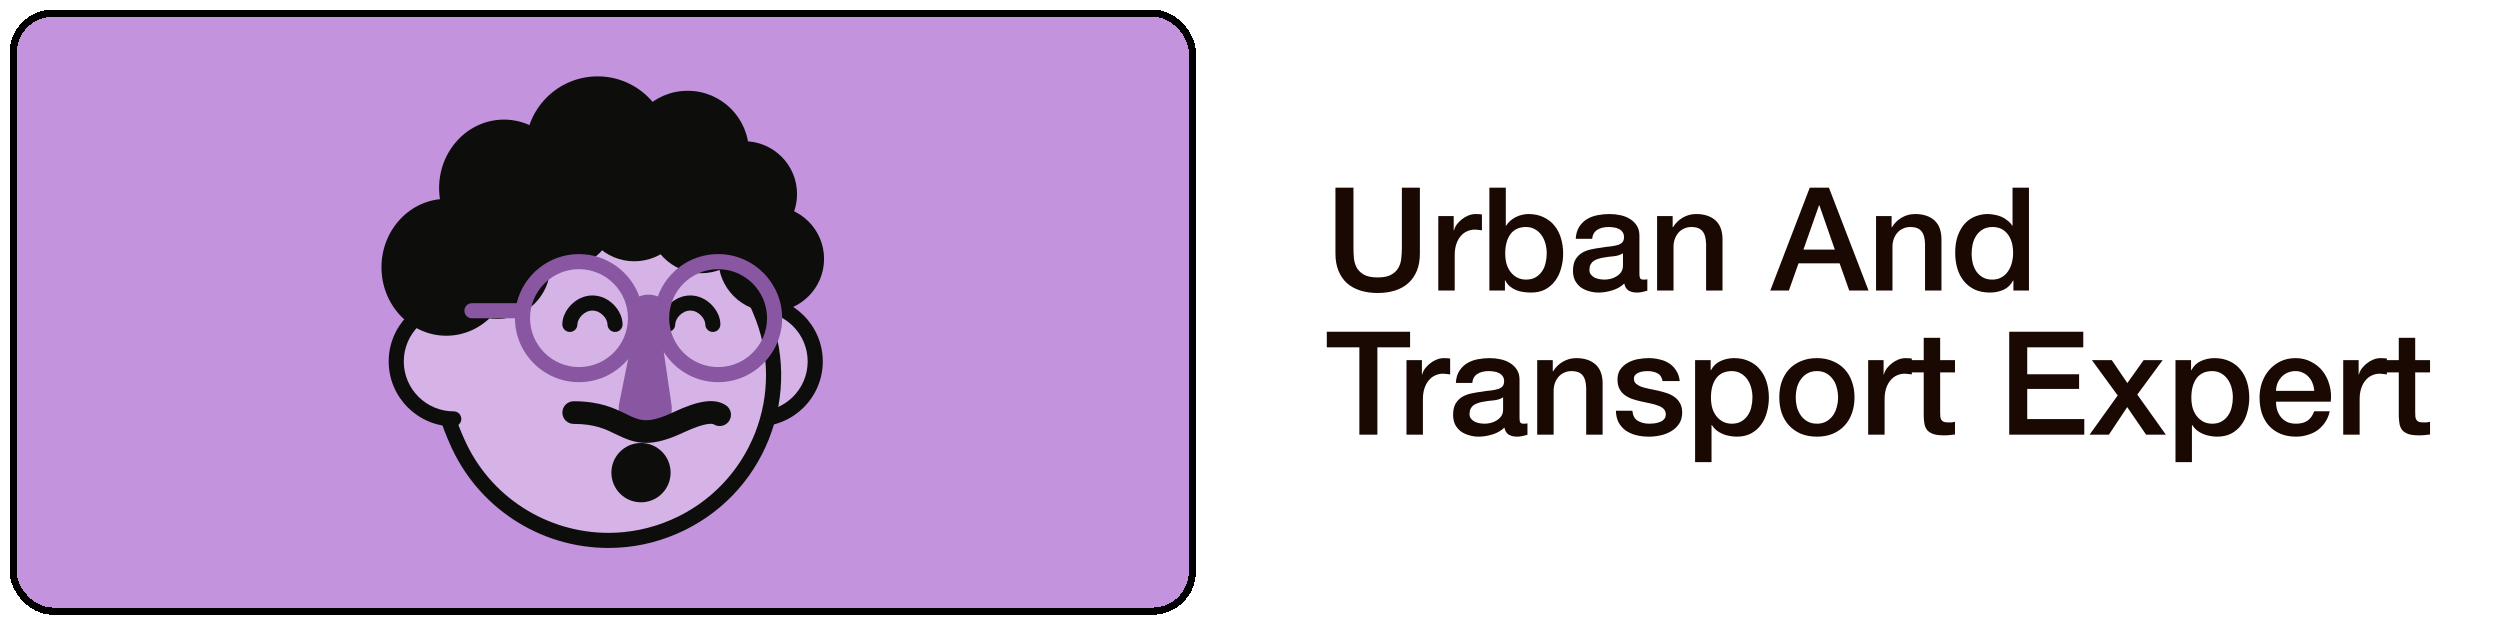 <svg width="347" height="86" viewBox="0 0 347 86" fill="none" xmlns="http://www.w3.org/2000/svg">
<g filter="url(#filter0_d_469_11149)">
<rect x="1.328" y="1.328" width="162.672" height="82" rx="5" fill="#C493DD" shape-rendering="crispEdges"/>
<rect x="0.828" y="0.828" width="163.672" height="83" rx="5.5" stroke="black" shape-rendering="crispEdges"/>
<rect x="0.828" y="0.828" width="163.672" height="83" rx="5.5" stroke="black" stroke-opacity="0.2" shape-rendering="crispEdges"/>
<path fill-rule="evenodd" clip-rule="evenodd" d="M112.154 49.17C112.154 53.576 108.578 57.148 104.167 57.148C99.756 57.148 96.18 53.576 96.18 49.17C96.18 44.763 99.756 41.191 104.167 41.191C108.578 41.191 112.154 44.763 112.154 49.17Z" fill="#D6B3E7"/>
<path fill-rule="evenodd" clip-rule="evenodd" d="M104.167 42.237C100.341 42.237 97.229 45.346 97.229 49.168C97.229 52.99 100.341 56.099 104.167 56.099C107.993 56.099 111.105 52.99 111.105 49.168C111.105 45.346 107.993 42.237 104.167 42.237ZM104.167 58.194C99.185 58.194 95.132 54.145 95.132 49.168C95.132 44.191 99.185 40.142 104.167 40.142C109.149 40.142 113.203 44.191 113.203 49.168C113.203 54.145 109.149 58.194 104.167 58.194Z" fill="#0D0D0C"/>
<path fill-rule="evenodd" clip-rule="evenodd" d="M83.455 74.009C74.297 74.009 66.032 68.583 62.4 60.186L62.06 59.398C59.632 53.783 59.537 47.559 61.794 41.874C64.052 36.188 68.391 31.72 74.012 29.294C76.907 28.045 79.963 27.411 83.093 27.411C92.251 27.411 100.515 32.837 104.147 41.234L104.488 42.022C109.501 53.613 104.139 67.117 92.536 72.125C89.64 73.375 86.585 74.009 83.455 74.009Z" fill="#D6B3E7"/>
<path fill-rule="evenodd" clip-rule="evenodd" d="M83.094 26.363C79.82 26.363 76.624 27.026 73.596 28.333C67.718 30.869 63.181 35.541 60.82 41.487C58.46 47.433 58.558 53.941 61.097 59.813L61.439 60.601C65.236 69.382 73.878 75.056 83.455 75.056C86.728 75.056 89.924 74.393 92.952 73.086C98.83 70.549 103.367 65.878 105.728 59.932C108.089 53.986 107.99 47.478 105.45 41.606L105.11 40.818C101.312 32.037 92.67 26.363 83.094 26.363ZM83.093 28.458C91.557 28.458 99.614 33.394 103.184 41.649L103.525 42.437C108.317 53.516 103.211 66.377 92.121 71.163C89.293 72.383 86.35 72.961 83.455 72.961C74.991 72.961 66.934 68.025 63.363 59.77L63.023 58.982C58.231 47.903 63.337 35.042 74.428 30.256C77.254 29.036 80.198 28.458 83.093 28.458Z" fill="#0D0D0C"/>
<path fill-rule="evenodd" clip-rule="evenodd" d="M61.984 57.148C57.573 57.148 53.997 53.576 53.997 49.17C53.997 44.763 57.573 41.191 61.984 41.191C62.535 41.191 63.073 41.247 63.593 41.354" fill="#D6B3E7"/>
<path fill-rule="evenodd" clip-rule="evenodd" d="M61.984 58.194C57.002 58.194 52.948 54.145 52.948 49.168C52.948 44.191 57.002 40.142 61.984 40.142C62.596 40.142 63.208 40.204 63.803 40.326C64.371 40.442 64.737 40.995 64.62 41.562C64.504 42.128 63.95 42.494 63.383 42.378C62.926 42.285 62.455 42.237 61.984 42.237C58.158 42.237 55.045 45.346 55.045 49.168C55.045 52.99 58.158 56.099 61.984 56.099C62.563 56.099 63.032 56.568 63.032 57.146C63.032 57.724 62.563 58.194 61.984 58.194Z" fill="#0D0D0C"/>
<path d="M68.04 43.265C72.093 43.265 75.38 39.982 75.38 35.933C75.38 31.883 72.093 28.6 68.04 28.6C63.986 28.6 60.699 31.883 60.699 35.933C60.699 39.982 63.986 43.265 68.04 43.265Z" fill="#0D0D0C"/>
<path d="M77.04 36.265C81.093 36.265 84.38 32.982 84.38 28.933C84.38 24.883 81.093 21.6 77.04 21.6C72.986 21.6 69.699 24.883 69.699 28.933C69.699 32.982 72.986 36.265 77.04 36.265Z" fill="#0D0D0C"/>
<path d="M81.948 29.6C87.471 29.6 91.948 25.123 91.948 19.6C91.948 14.078 87.471 9.6 81.948 9.6C76.425 9.6 71.948 14.078 71.948 19.6C71.948 25.123 76.425 29.6 81.948 29.6Z" fill="#0D0D0C"/>
<path d="M94.448 28.6C99.143 28.6 102.948 24.795 102.948 20.1C102.948 15.406 99.143 11.6 94.448 11.6C89.754 11.6 85.948 15.406 85.948 20.1C85.948 24.795 89.754 28.6 94.448 28.6Z" fill="#0D0D0C"/>
<path d="M102.289 33.265C106.342 33.265 109.629 29.982 109.629 25.933C109.629 21.883 106.342 18.6 102.289 18.6C98.235 18.6 94.948 21.883 94.948 25.933C94.948 29.982 98.235 33.265 102.289 33.265Z" fill="#0D0D0C"/>
<path d="M68.948 34.6C73.919 34.6 77.948 30.347 77.948 25.1C77.948 19.854 73.919 15.6 68.948 15.6C63.978 15.6 59.948 19.854 59.948 25.1C59.948 30.347 63.978 34.6 68.948 34.6Z" fill="#0D0D0C"/>
<path d="M60.948 45.6C65.919 45.6 69.948 41.347 69.948 36.1C69.948 30.854 65.919 26.6 60.948 26.6C55.978 26.6 51.948 30.854 51.948 36.1C51.948 41.347 55.978 45.6 60.948 45.6Z" fill="#0D0D0C"/>
<path d="M87.04 35.265C91.093 35.265 94.38 31.982 94.38 27.933C94.38 23.883 91.093 20.6 87.04 20.6C82.986 20.6 79.699 23.883 79.699 27.933C79.699 31.982 82.986 35.265 87.04 35.265Z" fill="#0D0D0C"/>
<path d="M96.318 36.925C100.371 36.925 103.658 33.643 103.658 29.593C103.658 25.543 100.371 22.261 96.318 22.261C92.264 22.261 88.977 25.543 88.977 29.593C88.977 33.643 92.264 36.925 96.318 36.925Z" fill="#0D0D0C"/>
<path d="M106.039 42.265C110.093 42.265 113.38 38.982 113.38 34.933C113.38 30.883 110.093 27.6 106.039 27.6C101.986 27.6 98.699 30.883 98.699 34.933C98.699 38.982 101.986 42.265 106.039 42.265Z" fill="#0D0D0C"/>
<path fill-rule="evenodd" clip-rule="evenodd" d="M86.579 58.395H90.543C91.636 58.395 92.446 56.808 92.201 55.143L90.532 43.757C90.144 41.115 87.772 40.967 87.251 43.552L84.956 54.938C84.611 56.651 85.429 58.395 86.579 58.395Z" fill="#8957A2"/>
<path fill-rule="evenodd" clip-rule="evenodd" d="M88.665 60.47C87.12 60.47 85.893 59.963 84.512 59.285C83.062 58.574 81.563 57.839 78.628 57.839C77.76 57.839 77.057 57.135 77.057 56.267C77.057 55.398 77.76 54.694 78.628 54.694C82.291 54.694 84.289 55.674 85.894 56.462C87.8 57.396 88.85 57.911 92.496 56.201C96.023 54.546 98.186 54.257 99.73 55.235C100.463 55.7 100.681 56.671 100.217 57.404C99.753 58.138 98.783 58.356 98.05 57.892C98.019 57.873 97.263 57.437 93.829 59.048C91.642 60.074 90.029 60.47 88.665 60.47Z" fill="#0D0D0C"/>
<path fill-rule="evenodd" clip-rule="evenodd" d="M88.366 68.702C86.107 68.92 84.099 67.262 83.881 64.999C83.663 62.735 85.318 60.723 87.577 60.504C89.836 60.286 91.844 61.944 92.062 64.208C92.28 66.471 90.625 68.484 88.366 68.702Z" fill="#0D0D0C"/>
<path fill-rule="evenodd" clip-rule="evenodd" d="M84.367 45.074C83.788 45.074 83.319 44.604 83.319 44.023C83.319 43.27 82.422 42.108 81.232 42.108C80.04 42.108 79.144 43.27 79.144 44.023C79.144 44.604 78.675 45.074 78.096 45.074C77.518 45.074 77.048 44.604 77.048 44.023C77.048 42.166 78.876 40.008 81.232 40.008C83.587 40.008 85.415 42.166 85.415 44.023C85.415 44.604 84.945 45.074 84.367 45.074Z" fill="#0D0D0C"/>
<path fill-rule="evenodd" clip-rule="evenodd" d="M97.944 45.074C97.365 45.074 96.895 44.604 96.895 44.023C96.895 43.27 95.999 42.108 94.808 42.108C93.618 42.108 92.722 43.27 92.722 44.023C92.722 44.604 92.252 45.074 91.674 45.074C91.094 45.074 90.626 44.604 90.626 44.023C90.626 42.166 92.452 40.008 94.808 40.008C97.164 40.008 98.992 42.166 98.992 44.023C98.992 44.604 98.522 45.074 97.944 45.074Z" fill="#0D0D0C"/>
<path fill-rule="evenodd" clip-rule="evenodd" d="M98.672 34.266C103.574 34.266 107.562 38.254 107.562 43.155C107.562 48.057 103.574 52.045 98.672 52.045C93.771 52.045 89.783 48.057 89.783 43.155C89.783 42.859 89.798 42.565 89.826 42.276C89.196 41.823 88.599 41.993 88.204 42.222C88.237 42.529 88.253 42.84 88.253 43.155C88.253 48.057 84.266 52.045 79.364 52.045C74.47 52.045 70.488 48.07 70.475 43.178L64.504 43.178C63.925 43.178 63.456 42.709 63.456 42.13C63.456 41.551 63.925 41.082 64.504 41.082L70.719 41.082C71.655 37.177 75.176 34.266 79.364 34.266C83.209 34.266 86.491 36.72 87.728 40.143C88.494 39.853 89.404 39.775 90.306 40.15C91.54 36.723 94.825 34.266 98.672 34.266ZM79.364 36.362C75.619 36.362 72.571 39.41 72.571 43.155C72.571 46.901 75.619 49.949 79.364 49.949C83.11 49.949 86.157 46.901 86.157 43.155C86.157 39.41 83.11 36.362 79.364 36.362ZM98.672 36.362C94.927 36.362 91.88 39.41 91.88 43.155C91.88 46.901 94.927 49.949 98.672 49.949C102.418 49.949 105.465 46.901 105.465 43.155C105.465 39.41 102.418 36.362 98.672 36.362Z" fill="#8957A2"/>
</g>
<path d="M185.36 26.048H187.86V34.368C187.86 34.848 187.88 35.335 187.92 35.828C187.973 36.322 188.107 36.768 188.32 37.168C188.547 37.555 188.88 37.875 189.32 38.128C189.773 38.382 190.407 38.508 191.22 38.508C192.033 38.508 192.66 38.382 193.1 38.128C193.553 37.875 193.887 37.555 194.1 37.168C194.327 36.768 194.46 36.322 194.5 35.828C194.553 35.335 194.58 34.848 194.58 34.368V26.048H197.08V35.188C197.08 36.108 196.94 36.908 196.66 37.588C196.38 38.268 195.98 38.842 195.46 39.308C194.953 39.761 194.34 40.102 193.62 40.328C192.9 40.555 192.1 40.668 191.22 40.668C190.34 40.668 189.54 40.555 188.82 40.328C188.1 40.102 187.48 39.761 186.96 39.308C186.453 38.842 186.06 38.268 185.78 37.588C185.5 36.908 185.36 36.108 185.36 35.188V26.048ZM199.634 29.988H201.774V31.988H201.814C201.88 31.708 202.007 31.435 202.194 31.168C202.394 30.901 202.627 30.662 202.894 30.448C203.174 30.221 203.48 30.041 203.814 29.908C204.147 29.775 204.487 29.708 204.834 29.708C205.1 29.708 205.28 29.715 205.374 29.728C205.48 29.741 205.587 29.755 205.694 29.768V31.968C205.534 31.942 205.367 31.922 205.194 31.908C205.034 31.881 204.874 31.868 204.714 31.868C204.327 31.868 203.96 31.948 203.614 32.108C203.28 32.255 202.987 32.481 202.734 32.788C202.48 33.081 202.28 33.448 202.134 33.888C201.987 34.328 201.914 34.835 201.914 35.408V40.328H199.634V29.988ZM206.725 26.048H209.005V31.328H209.045C209.205 31.075 209.398 30.848 209.625 30.648C209.852 30.448 210.098 30.282 210.365 30.148C210.645 30.002 210.932 29.895 211.225 29.828C211.532 29.748 211.832 29.708 212.125 29.708C212.938 29.708 213.645 29.855 214.245 30.148C214.858 30.428 215.365 30.822 215.765 31.328C216.165 31.822 216.465 32.401 216.665 33.068C216.865 33.735 216.965 34.448 216.965 35.208C216.965 35.901 216.872 36.575 216.685 37.228C216.512 37.882 216.238 38.462 215.865 38.968C215.505 39.462 215.045 39.861 214.485 40.168C213.925 40.462 213.265 40.608 212.505 40.608C212.158 40.608 211.805 40.581 211.445 40.528C211.098 40.488 210.765 40.401 210.445 40.268C210.125 40.135 209.832 39.962 209.565 39.748C209.312 39.535 209.098 39.255 208.925 38.908H208.885V40.328H206.725V26.048ZM214.685 35.168C214.685 34.702 214.625 34.248 214.505 33.808C214.385 33.368 214.205 32.981 213.965 32.648C213.725 32.301 213.425 32.028 213.065 31.828C212.705 31.615 212.292 31.508 211.825 31.508C210.865 31.508 210.138 31.841 209.645 32.508C209.165 33.175 208.925 34.062 208.925 35.168C208.925 35.688 208.985 36.175 209.105 36.628C209.238 37.068 209.432 37.448 209.685 37.768C209.938 38.088 210.238 38.342 210.585 38.528C210.945 38.715 211.358 38.808 211.825 38.808C212.345 38.808 212.785 38.702 213.145 38.488C213.505 38.275 213.798 38.002 214.025 37.668C214.265 37.322 214.432 36.935 214.525 36.508C214.632 36.068 214.685 35.621 214.685 35.168ZM227.551 38.028C227.551 38.308 227.585 38.508 227.651 38.628C227.731 38.748 227.878 38.808 228.091 38.808C228.158 38.808 228.238 38.808 228.331 38.808C228.425 38.808 228.531 38.795 228.651 38.768V40.348C228.571 40.375 228.465 40.401 228.331 40.428C228.211 40.468 228.085 40.502 227.951 40.528C227.818 40.555 227.685 40.575 227.551 40.588C227.418 40.602 227.305 40.608 227.211 40.608C226.745 40.608 226.358 40.515 226.051 40.328C225.745 40.142 225.545 39.815 225.451 39.348C224.998 39.788 224.438 40.108 223.771 40.308C223.118 40.508 222.485 40.608 221.871 40.608C221.405 40.608 220.958 40.541 220.531 40.408C220.105 40.288 219.725 40.108 219.391 39.868C219.071 39.615 218.811 39.301 218.611 38.928C218.425 38.541 218.331 38.095 218.331 37.588C218.331 36.948 218.445 36.428 218.671 36.028C218.911 35.628 219.218 35.315 219.591 35.088C219.978 34.861 220.405 34.702 220.871 34.608C221.351 34.502 221.831 34.422 222.311 34.368C222.725 34.288 223.118 34.235 223.491 34.208C223.865 34.168 224.191 34.108 224.471 34.028C224.765 33.948 224.991 33.828 225.151 33.668C225.325 33.495 225.411 33.242 225.411 32.908C225.411 32.615 225.338 32.375 225.191 32.188C225.058 32.002 224.885 31.861 224.671 31.768C224.471 31.662 224.245 31.595 223.991 31.568C223.738 31.528 223.498 31.508 223.271 31.508C222.631 31.508 222.105 31.642 221.691 31.908C221.278 32.175 221.045 32.588 220.991 33.148H218.711C218.751 32.481 218.911 31.928 219.191 31.488C219.471 31.048 219.825 30.695 220.251 30.428C220.691 30.162 221.185 29.975 221.731 29.868C222.278 29.762 222.838 29.708 223.411 29.708C223.918 29.708 224.418 29.762 224.911 29.868C225.405 29.975 225.845 30.148 226.231 30.388C226.631 30.628 226.951 30.942 227.191 31.328C227.431 31.701 227.551 32.161 227.551 32.708V38.028ZM225.271 35.148C224.925 35.375 224.498 35.515 223.991 35.568C223.485 35.608 222.978 35.675 222.471 35.768C222.231 35.808 221.998 35.868 221.771 35.948C221.545 36.015 221.345 36.115 221.171 36.248C220.998 36.368 220.858 36.535 220.751 36.748C220.658 36.948 220.611 37.195 220.611 37.488C220.611 37.742 220.685 37.955 220.831 38.128C220.978 38.301 221.151 38.441 221.351 38.548C221.565 38.642 221.791 38.708 222.031 38.748C222.285 38.788 222.511 38.808 222.711 38.808C222.965 38.808 223.238 38.775 223.531 38.708C223.825 38.642 224.098 38.528 224.351 38.368C224.618 38.208 224.838 38.008 225.011 37.768C225.185 37.515 225.271 37.208 225.271 36.848V35.148ZM230.005 29.988H232.165V31.508L232.205 31.548C232.551 30.975 233.005 30.528 233.565 30.208C234.125 29.875 234.745 29.708 235.425 29.708C236.558 29.708 237.451 30.002 238.105 30.588C238.758 31.175 239.085 32.055 239.085 33.228V40.328H236.805V33.828C236.778 33.015 236.605 32.428 236.285 32.068C235.965 31.695 235.465 31.508 234.785 31.508C234.398 31.508 234.051 31.581 233.745 31.728C233.438 31.861 233.178 32.055 232.965 32.308C232.751 32.548 232.585 32.835 232.465 33.168C232.345 33.502 232.285 33.855 232.285 34.228V40.328H230.005V29.988ZM251.195 26.048H253.855L259.355 40.328H256.675L255.335 36.548H249.635L248.295 40.328H245.715L251.195 26.048ZM250.315 34.648H254.675L252.535 28.508H252.475L250.315 34.648ZM260.395 29.988H262.555V31.508L262.595 31.548C262.942 30.975 263.395 30.528 263.955 30.208C264.515 29.875 265.135 29.708 265.815 29.708C266.949 29.708 267.842 30.002 268.495 30.588C269.149 31.175 269.475 32.055 269.475 33.228V40.328H267.195V33.828C267.169 33.015 266.995 32.428 266.675 32.068C266.355 31.695 265.855 31.508 265.175 31.508C264.789 31.508 264.442 31.581 264.135 31.728C263.829 31.861 263.569 32.055 263.355 32.308C263.142 32.548 262.975 32.835 262.855 33.168C262.735 33.502 262.675 33.855 262.675 34.228V40.328H260.395V29.988ZM281.62 40.328H279.46V38.928H279.42C279.113 39.528 278.666 39.962 278.08 40.228C277.493 40.481 276.873 40.608 276.22 40.608C275.406 40.608 274.693 40.468 274.08 40.188C273.48 39.895 272.98 39.502 272.58 39.008C272.18 38.515 271.88 37.935 271.68 37.268C271.48 36.588 271.38 35.861 271.38 35.088C271.38 34.155 271.506 33.348 271.76 32.668C272.013 31.988 272.346 31.428 272.76 30.988C273.186 30.548 273.666 30.228 274.2 30.028C274.746 29.815 275.3 29.708 275.86 29.708C276.18 29.708 276.506 29.741 276.84 29.808C277.173 29.861 277.493 29.955 277.8 30.088C278.106 30.221 278.386 30.395 278.64 30.608C278.906 30.808 279.126 31.048 279.3 31.328H279.34V26.048H281.62V40.328ZM273.66 35.268C273.66 35.708 273.713 36.142 273.82 36.568C273.94 36.995 274.113 37.375 274.34 37.708C274.58 38.041 274.88 38.308 275.24 38.508C275.6 38.708 276.026 38.808 276.52 38.808C277.026 38.808 277.46 38.702 277.82 38.488C278.193 38.275 278.493 37.995 278.72 37.648C278.96 37.301 279.133 36.915 279.24 36.488C279.36 36.048 279.42 35.602 279.42 35.148C279.42 34.002 279.16 33.108 278.64 32.468C278.133 31.828 277.44 31.508 276.56 31.508C276.026 31.508 275.573 31.622 275.2 31.848C274.84 32.062 274.54 32.348 274.3 32.708C274.073 33.055 273.906 33.455 273.8 33.908C273.706 34.348 273.66 34.801 273.66 35.268ZM184.16 46.048H195.72V48.208H191.18V60.328H188.68V48.208H184.16V46.048ZM195.22 49.988H197.36V51.988H197.4C197.466 51.708 197.593 51.435 197.78 51.168C197.98 50.901 198.213 50.661 198.48 50.448C198.76 50.221 199.066 50.041 199.4 49.908C199.733 49.775 200.073 49.708 200.42 49.708C200.686 49.708 200.866 49.715 200.96 49.728C201.066 49.742 201.173 49.755 201.28 49.768V51.968C201.12 51.941 200.953 51.922 200.78 51.908C200.62 51.882 200.46 51.868 200.3 51.868C199.913 51.868 199.546 51.948 199.2 52.108C198.866 52.255 198.573 52.481 198.32 52.788C198.066 53.081 197.866 53.448 197.72 53.888C197.573 54.328 197.5 54.835 197.5 55.408V60.328H195.22V49.988ZM210.911 58.028C210.911 58.308 210.944 58.508 211.011 58.628C211.091 58.748 211.237 58.808 211.451 58.808C211.517 58.808 211.597 58.808 211.691 58.808C211.784 58.808 211.891 58.795 212.011 58.768V60.348C211.931 60.375 211.824 60.401 211.691 60.428C211.571 60.468 211.444 60.502 211.311 60.528C211.177 60.555 211.044 60.575 210.911 60.588C210.777 60.602 210.664 60.608 210.571 60.608C210.104 60.608 209.717 60.515 209.411 60.328C209.104 60.142 208.904 59.815 208.811 59.348C208.357 59.788 207.797 60.108 207.131 60.308C206.477 60.508 205.844 60.608 205.231 60.608C204.764 60.608 204.317 60.541 203.891 60.408C203.464 60.288 203.084 60.108 202.751 59.868C202.431 59.615 202.171 59.301 201.971 58.928C201.784 58.541 201.691 58.095 201.691 57.588C201.691 56.948 201.804 56.428 202.031 56.028C202.271 55.628 202.577 55.315 202.951 55.088C203.337 54.861 203.764 54.702 204.231 54.608C204.711 54.502 205.191 54.422 205.671 54.368C206.084 54.288 206.477 54.235 206.851 54.208C207.224 54.168 207.551 54.108 207.831 54.028C208.124 53.948 208.351 53.828 208.511 53.668C208.684 53.495 208.771 53.242 208.771 52.908C208.771 52.615 208.697 52.375 208.551 52.188C208.417 52.002 208.244 51.861 208.031 51.768C207.831 51.661 207.604 51.595 207.351 51.568C207.097 51.528 206.857 51.508 206.631 51.508C205.991 51.508 205.464 51.642 205.051 51.908C204.637 52.175 204.404 52.588 204.351 53.148H202.071C202.111 52.481 202.271 51.928 202.551 51.488C202.831 51.048 203.184 50.695 203.611 50.428C204.051 50.161 204.544 49.975 205.091 49.868C205.637 49.761 206.197 49.708 206.771 49.708C207.277 49.708 207.777 49.761 208.271 49.868C208.764 49.975 209.204 50.148 209.591 50.388C209.991 50.628 210.311 50.941 210.551 51.328C210.791 51.702 210.911 52.161 210.911 52.708V58.028ZM208.631 55.148C208.284 55.375 207.857 55.515 207.351 55.568C206.844 55.608 206.337 55.675 205.831 55.768C205.591 55.808 205.357 55.868 205.131 55.948C204.904 56.015 204.704 56.115 204.531 56.248C204.357 56.368 204.217 56.535 204.111 56.748C204.017 56.948 203.971 57.195 203.971 57.488C203.971 57.742 204.044 57.955 204.191 58.128C204.337 58.301 204.511 58.441 204.711 58.548C204.924 58.642 205.151 58.708 205.391 58.748C205.644 58.788 205.871 58.808 206.071 58.808C206.324 58.808 206.597 58.775 206.891 58.708C207.184 58.642 207.457 58.528 207.711 58.368C207.977 58.208 208.197 58.008 208.371 57.768C208.544 57.515 208.631 57.208 208.631 56.848V55.148ZM213.364 49.988H215.524V51.508L215.564 51.548C215.911 50.975 216.364 50.528 216.924 50.208C217.484 49.875 218.104 49.708 218.784 49.708C219.917 49.708 220.811 50.002 221.464 50.588C222.117 51.175 222.444 52.055 222.444 53.228V60.328H220.164V53.828C220.137 53.015 219.964 52.428 219.644 52.068C219.324 51.695 218.824 51.508 218.144 51.508C217.757 51.508 217.411 51.581 217.104 51.728C216.797 51.861 216.537 52.055 216.324 52.308C216.111 52.548 215.944 52.835 215.824 53.168C215.704 53.502 215.644 53.855 215.644 54.228V60.328H213.364V49.988ZM226.568 57.008C226.635 57.675 226.888 58.142 227.328 58.408C227.768 58.675 228.295 58.808 228.908 58.808C229.122 58.808 229.362 58.795 229.628 58.768C229.908 58.728 230.168 58.661 230.408 58.568C230.648 58.475 230.842 58.342 230.988 58.168C231.148 57.981 231.222 57.742 231.208 57.448C231.195 57.155 231.088 56.915 230.888 56.728C230.688 56.541 230.428 56.395 230.108 56.288C229.802 56.168 229.448 56.068 229.048 55.988C228.648 55.908 228.242 55.822 227.828 55.728C227.402 55.635 226.988 55.522 226.588 55.388C226.202 55.255 225.848 55.075 225.528 54.848C225.222 54.621 224.975 54.335 224.788 53.988C224.602 53.628 224.508 53.188 224.508 52.668C224.508 52.108 224.642 51.642 224.908 51.268C225.188 50.882 225.535 50.575 225.948 50.348C226.375 50.108 226.842 49.941 227.348 49.848C227.868 49.755 228.362 49.708 228.828 49.708C229.362 49.708 229.868 49.768 230.348 49.888C230.842 49.995 231.282 50.175 231.668 50.428C232.068 50.681 232.395 51.015 232.648 51.428C232.915 51.828 233.082 52.315 233.148 52.888H230.768C230.662 52.342 230.408 51.975 230.008 51.788C229.622 51.602 229.175 51.508 228.668 51.508C228.508 51.508 228.315 51.522 228.088 51.548C227.875 51.575 227.668 51.628 227.468 51.708C227.282 51.775 227.122 51.882 226.988 52.028C226.855 52.161 226.788 52.342 226.788 52.568C226.788 52.848 226.882 53.075 227.068 53.248C227.268 53.422 227.522 53.568 227.828 53.688C228.148 53.795 228.508 53.888 228.908 53.968C229.308 54.048 229.722 54.135 230.148 54.228C230.562 54.322 230.968 54.435 231.368 54.568C231.768 54.702 232.122 54.882 232.428 55.108C232.748 55.335 233.002 55.621 233.188 55.968C233.388 56.315 233.488 56.742 233.488 57.248C233.488 57.861 233.348 58.382 233.068 58.808C232.788 59.235 232.422 59.581 231.968 59.848C231.528 60.115 231.035 60.308 230.488 60.428C229.942 60.548 229.402 60.608 228.868 60.608C228.215 60.608 227.608 60.535 227.048 60.388C226.502 60.242 226.022 60.022 225.608 59.728C225.208 59.422 224.888 59.048 224.648 58.608C224.422 58.155 224.302 57.621 224.288 57.008H226.568ZM235.28 49.988H237.44V51.388H237.48C237.8 50.788 238.246 50.361 238.82 50.108C239.393 49.842 240.013 49.708 240.68 49.708C241.493 49.708 242.2 49.855 242.8 50.148C243.413 50.428 243.92 50.822 244.32 51.328C244.72 51.822 245.02 52.401 245.22 53.068C245.42 53.735 245.52 54.448 245.52 55.208C245.52 55.901 245.426 56.575 245.24 57.228C245.066 57.882 244.793 58.462 244.42 58.968C244.06 59.462 243.6 59.861 243.04 60.168C242.48 60.462 241.82 60.608 241.06 60.608C240.726 60.608 240.393 60.575 240.06 60.508C239.726 60.455 239.406 60.361 239.1 60.228C238.793 60.095 238.506 59.928 238.24 59.728C237.986 59.515 237.773 59.268 237.6 58.988H237.56V64.148H235.28V49.988ZM243.24 55.168C243.24 54.702 243.18 54.248 243.06 53.808C242.94 53.368 242.76 52.981 242.52 52.648C242.28 52.301 241.98 52.028 241.62 51.828C241.26 51.615 240.846 51.508 240.38 51.508C239.42 51.508 238.693 51.842 238.2 52.508C237.72 53.175 237.48 54.062 237.48 55.168C237.48 55.688 237.54 56.175 237.66 56.628C237.793 57.068 237.986 57.448 238.24 57.768C238.493 58.088 238.793 58.342 239.14 58.528C239.5 58.715 239.913 58.808 240.38 58.808C240.9 58.808 241.34 58.702 241.7 58.488C242.06 58.275 242.353 58.002 242.58 57.668C242.82 57.322 242.986 56.935 243.08 56.508C243.186 56.068 243.24 55.621 243.24 55.168ZM252.186 60.608C251.359 60.608 250.619 60.475 249.966 60.208C249.326 59.928 248.779 59.548 248.326 59.068C247.886 58.588 247.546 58.015 247.306 57.348C247.079 56.681 246.966 55.948 246.966 55.148C246.966 54.361 247.079 53.635 247.306 52.968C247.546 52.301 247.886 51.728 248.326 51.248C248.779 50.768 249.326 50.395 249.966 50.128C250.619 49.848 251.359 49.708 252.186 49.708C253.013 49.708 253.746 49.848 254.386 50.128C255.039 50.395 255.586 50.768 256.026 51.248C256.479 51.728 256.819 52.301 257.046 52.968C257.286 53.635 257.406 54.361 257.406 55.148C257.406 55.948 257.286 56.681 257.046 57.348C256.819 58.015 256.479 58.588 256.026 59.068C255.586 59.548 255.039 59.928 254.386 60.208C253.746 60.475 253.013 60.608 252.186 60.608ZM252.186 58.808C252.693 58.808 253.133 58.702 253.506 58.488C253.879 58.275 254.186 57.995 254.426 57.648C254.666 57.301 254.839 56.915 254.946 56.488C255.066 56.048 255.126 55.602 255.126 55.148C255.126 54.708 255.066 54.268 254.946 53.828C254.839 53.388 254.666 53.002 254.426 52.668C254.186 52.322 253.879 52.041 253.506 51.828C253.133 51.615 252.693 51.508 252.186 51.508C251.679 51.508 251.239 51.615 250.866 51.828C250.493 52.041 250.186 52.322 249.946 52.668C249.706 53.002 249.526 53.388 249.406 53.828C249.299 54.268 249.246 54.708 249.246 55.148C249.246 55.602 249.299 56.048 249.406 56.488C249.526 56.915 249.706 57.301 249.946 57.648C250.186 57.995 250.493 58.275 250.866 58.488C251.239 58.702 251.679 58.808 252.186 58.808ZM259.302 49.988H261.442V51.988H261.482C261.548 51.708 261.675 51.435 261.862 51.168C262.062 50.901 262.295 50.661 262.562 50.448C262.842 50.221 263.148 50.041 263.482 49.908C263.815 49.775 264.155 49.708 264.502 49.708C264.768 49.708 264.948 49.715 265.042 49.728C265.148 49.742 265.255 49.755 265.362 49.768V51.968C265.202 51.941 265.035 51.922 264.862 51.908C264.702 51.882 264.542 51.868 264.382 51.868C263.995 51.868 263.628 51.948 263.282 52.108C262.948 52.255 262.655 52.481 262.402 52.788C262.148 53.081 261.948 53.448 261.802 53.888C261.655 54.328 261.582 54.835 261.582 55.408V60.328H259.302V49.988ZM265.293 49.988H267.013V46.888H269.293V49.988H271.353V51.688H269.293V57.208C269.293 57.448 269.299 57.655 269.313 57.828C269.339 58.002 269.386 58.148 269.453 58.268C269.533 58.388 269.646 58.481 269.793 58.548C269.939 58.602 270.139 58.628 270.393 58.628C270.553 58.628 270.713 58.628 270.873 58.628C271.033 58.615 271.193 58.588 271.353 58.548V60.308C271.099 60.335 270.853 60.361 270.613 60.388C270.373 60.415 270.126 60.428 269.873 60.428C269.273 60.428 268.786 60.375 268.413 60.268C268.053 60.148 267.766 59.981 267.553 59.768C267.353 59.541 267.213 59.261 267.133 58.928C267.066 58.595 267.026 58.215 267.013 57.788V51.688H265.293V49.988ZM278.879 46.048H289.159V48.208H281.379V51.948H288.579V53.988H281.379V58.168H289.299V60.328H278.879V46.048ZM293.937 54.888L290.357 49.988H293.117L295.277 53.168L297.537 49.988H300.177L296.657 54.768L300.617 60.328H297.877L295.257 56.508L292.717 60.328H290.037L293.937 54.888ZM301.959 49.988H304.119V51.388H304.159C304.479 50.788 304.926 50.361 305.499 50.108C306.073 49.842 306.693 49.708 307.359 49.708C308.173 49.708 308.879 49.855 309.479 50.148C310.093 50.428 310.599 50.822 310.999 51.328C311.399 51.822 311.699 52.401 311.899 53.068C312.099 53.735 312.199 54.448 312.199 55.208C312.199 55.901 312.106 56.575 311.919 57.228C311.746 57.882 311.473 58.462 311.099 58.968C310.739 59.462 310.279 59.861 309.719 60.168C309.159 60.462 308.499 60.608 307.739 60.608C307.406 60.608 307.073 60.575 306.739 60.508C306.406 60.455 306.086 60.361 305.779 60.228C305.473 60.095 305.186 59.928 304.919 59.728C304.666 59.515 304.453 59.268 304.279 58.988H304.239V64.148H301.959V49.988ZM309.919 55.168C309.919 54.702 309.859 54.248 309.739 53.808C309.619 53.368 309.439 52.981 309.199 52.648C308.959 52.301 308.659 52.028 308.299 51.828C307.939 51.615 307.526 51.508 307.059 51.508C306.099 51.508 305.373 51.842 304.879 52.508C304.399 53.175 304.159 54.062 304.159 55.168C304.159 55.688 304.219 56.175 304.339 56.628C304.473 57.068 304.666 57.448 304.919 57.768C305.173 58.088 305.473 58.342 305.819 58.528C306.179 58.715 306.593 58.808 307.059 58.808C307.579 58.808 308.019 58.702 308.379 58.488C308.739 58.275 309.033 58.002 309.259 57.668C309.499 57.322 309.666 56.935 309.759 56.508C309.866 56.068 309.919 55.621 309.919 55.168ZM321.226 54.248C321.199 53.888 321.119 53.541 320.986 53.208C320.866 52.875 320.692 52.588 320.466 52.348C320.252 52.095 319.986 51.895 319.666 51.748C319.359 51.588 319.012 51.508 318.626 51.508C318.226 51.508 317.859 51.581 317.526 51.728C317.206 51.861 316.926 52.055 316.686 52.308C316.459 52.548 316.272 52.835 316.126 53.168C315.992 53.502 315.919 53.861 315.906 54.248H321.226ZM315.906 55.748C315.906 56.148 315.959 56.535 316.066 56.908C316.186 57.282 316.359 57.608 316.586 57.888C316.812 58.168 317.099 58.395 317.446 58.568C317.792 58.728 318.206 58.808 318.686 58.808C319.352 58.808 319.886 58.668 320.286 58.388C320.699 58.095 321.006 57.661 321.206 57.088H323.366C323.246 57.648 323.039 58.148 322.746 58.588C322.452 59.028 322.099 59.401 321.686 59.708C321.272 60.002 320.806 60.221 320.286 60.368C319.779 60.528 319.246 60.608 318.686 60.608C317.872 60.608 317.152 60.475 316.526 60.208C315.899 59.941 315.366 59.568 314.926 59.088C314.499 58.608 314.172 58.035 313.946 57.368C313.732 56.702 313.626 55.968 313.626 55.168C313.626 54.435 313.739 53.742 313.966 53.088C314.206 52.422 314.539 51.842 314.966 51.348C315.406 50.842 315.932 50.441 316.546 50.148C317.159 49.855 317.852 49.708 318.626 49.708C319.439 49.708 320.166 49.882 320.806 50.228C321.459 50.562 321.999 51.008 322.426 51.568C322.852 52.128 323.159 52.775 323.346 53.508C323.546 54.228 323.599 54.975 323.506 55.748H315.906ZM325.239 49.988H327.379V51.988H327.419C327.486 51.708 327.612 51.435 327.799 51.168C327.999 50.901 328.232 50.661 328.499 50.448C328.779 50.221 329.086 50.041 329.419 49.908C329.752 49.775 330.092 49.708 330.439 49.708C330.706 49.708 330.886 49.715 330.979 49.728C331.086 49.742 331.192 49.755 331.299 49.768V51.968C331.139 51.941 330.972 51.922 330.799 51.908C330.639 51.882 330.479 51.868 330.319 51.868C329.932 51.868 329.566 51.948 329.219 52.108C328.886 52.255 328.592 52.481 328.339 52.788C328.086 53.081 327.886 53.448 327.739 53.888C327.592 54.328 327.519 54.835 327.519 55.408V60.328H325.239V49.988ZM331.23 49.988H332.95V46.888H335.23V49.988H337.29V51.688H335.23V57.208C335.23 57.448 335.237 57.655 335.25 57.828C335.277 58.002 335.324 58.148 335.39 58.268C335.47 58.388 335.584 58.481 335.73 58.548C335.877 58.602 336.077 58.628 336.33 58.628C336.49 58.628 336.65 58.628 336.81 58.628C336.97 58.615 337.13 58.588 337.29 58.548V60.308C337.037 60.335 336.79 60.361 336.55 60.388C336.31 60.415 336.064 60.428 335.81 60.428C335.21 60.428 334.724 60.375 334.35 60.268C333.99 60.148 333.704 59.981 333.49 59.768C333.29 59.541 333.15 59.261 333.07 58.928C333.004 58.595 332.964 58.215 332.95 57.788V51.688H331.23V49.988Z" fill="#1A0803"/>
<defs>
<filter id="filter0_d_469_11149" x="0.328" y="0.328" width="165.672" height="85" filterUnits="userSpaceOnUse" color-interpolation-filters="sRGB">
<feFlood flood-opacity="0" result="BackgroundImageFix"/>
<feColorMatrix in="SourceAlpha" type="matrix" values="0 0 0 0 0 0 0 0 0 0 0 0 0 0 0 0 0 0 127 0" result="hardAlpha"/>
<feOffset dx="1" dy="1"/>
<feComposite in2="hardAlpha" operator="out"/>
<feColorMatrix type="matrix" values="0 0 0 0 0 0 0 0 0 0 0 0 0 0 0 0 0 0 1 0"/>
<feBlend mode="normal" in2="BackgroundImageFix" result="effect1_dropShadow_469_11149"/>
<feBlend mode="normal" in="SourceGraphic" in2="effect1_dropShadow_469_11149" result="shape"/>
</filter>
</defs>
</svg>
